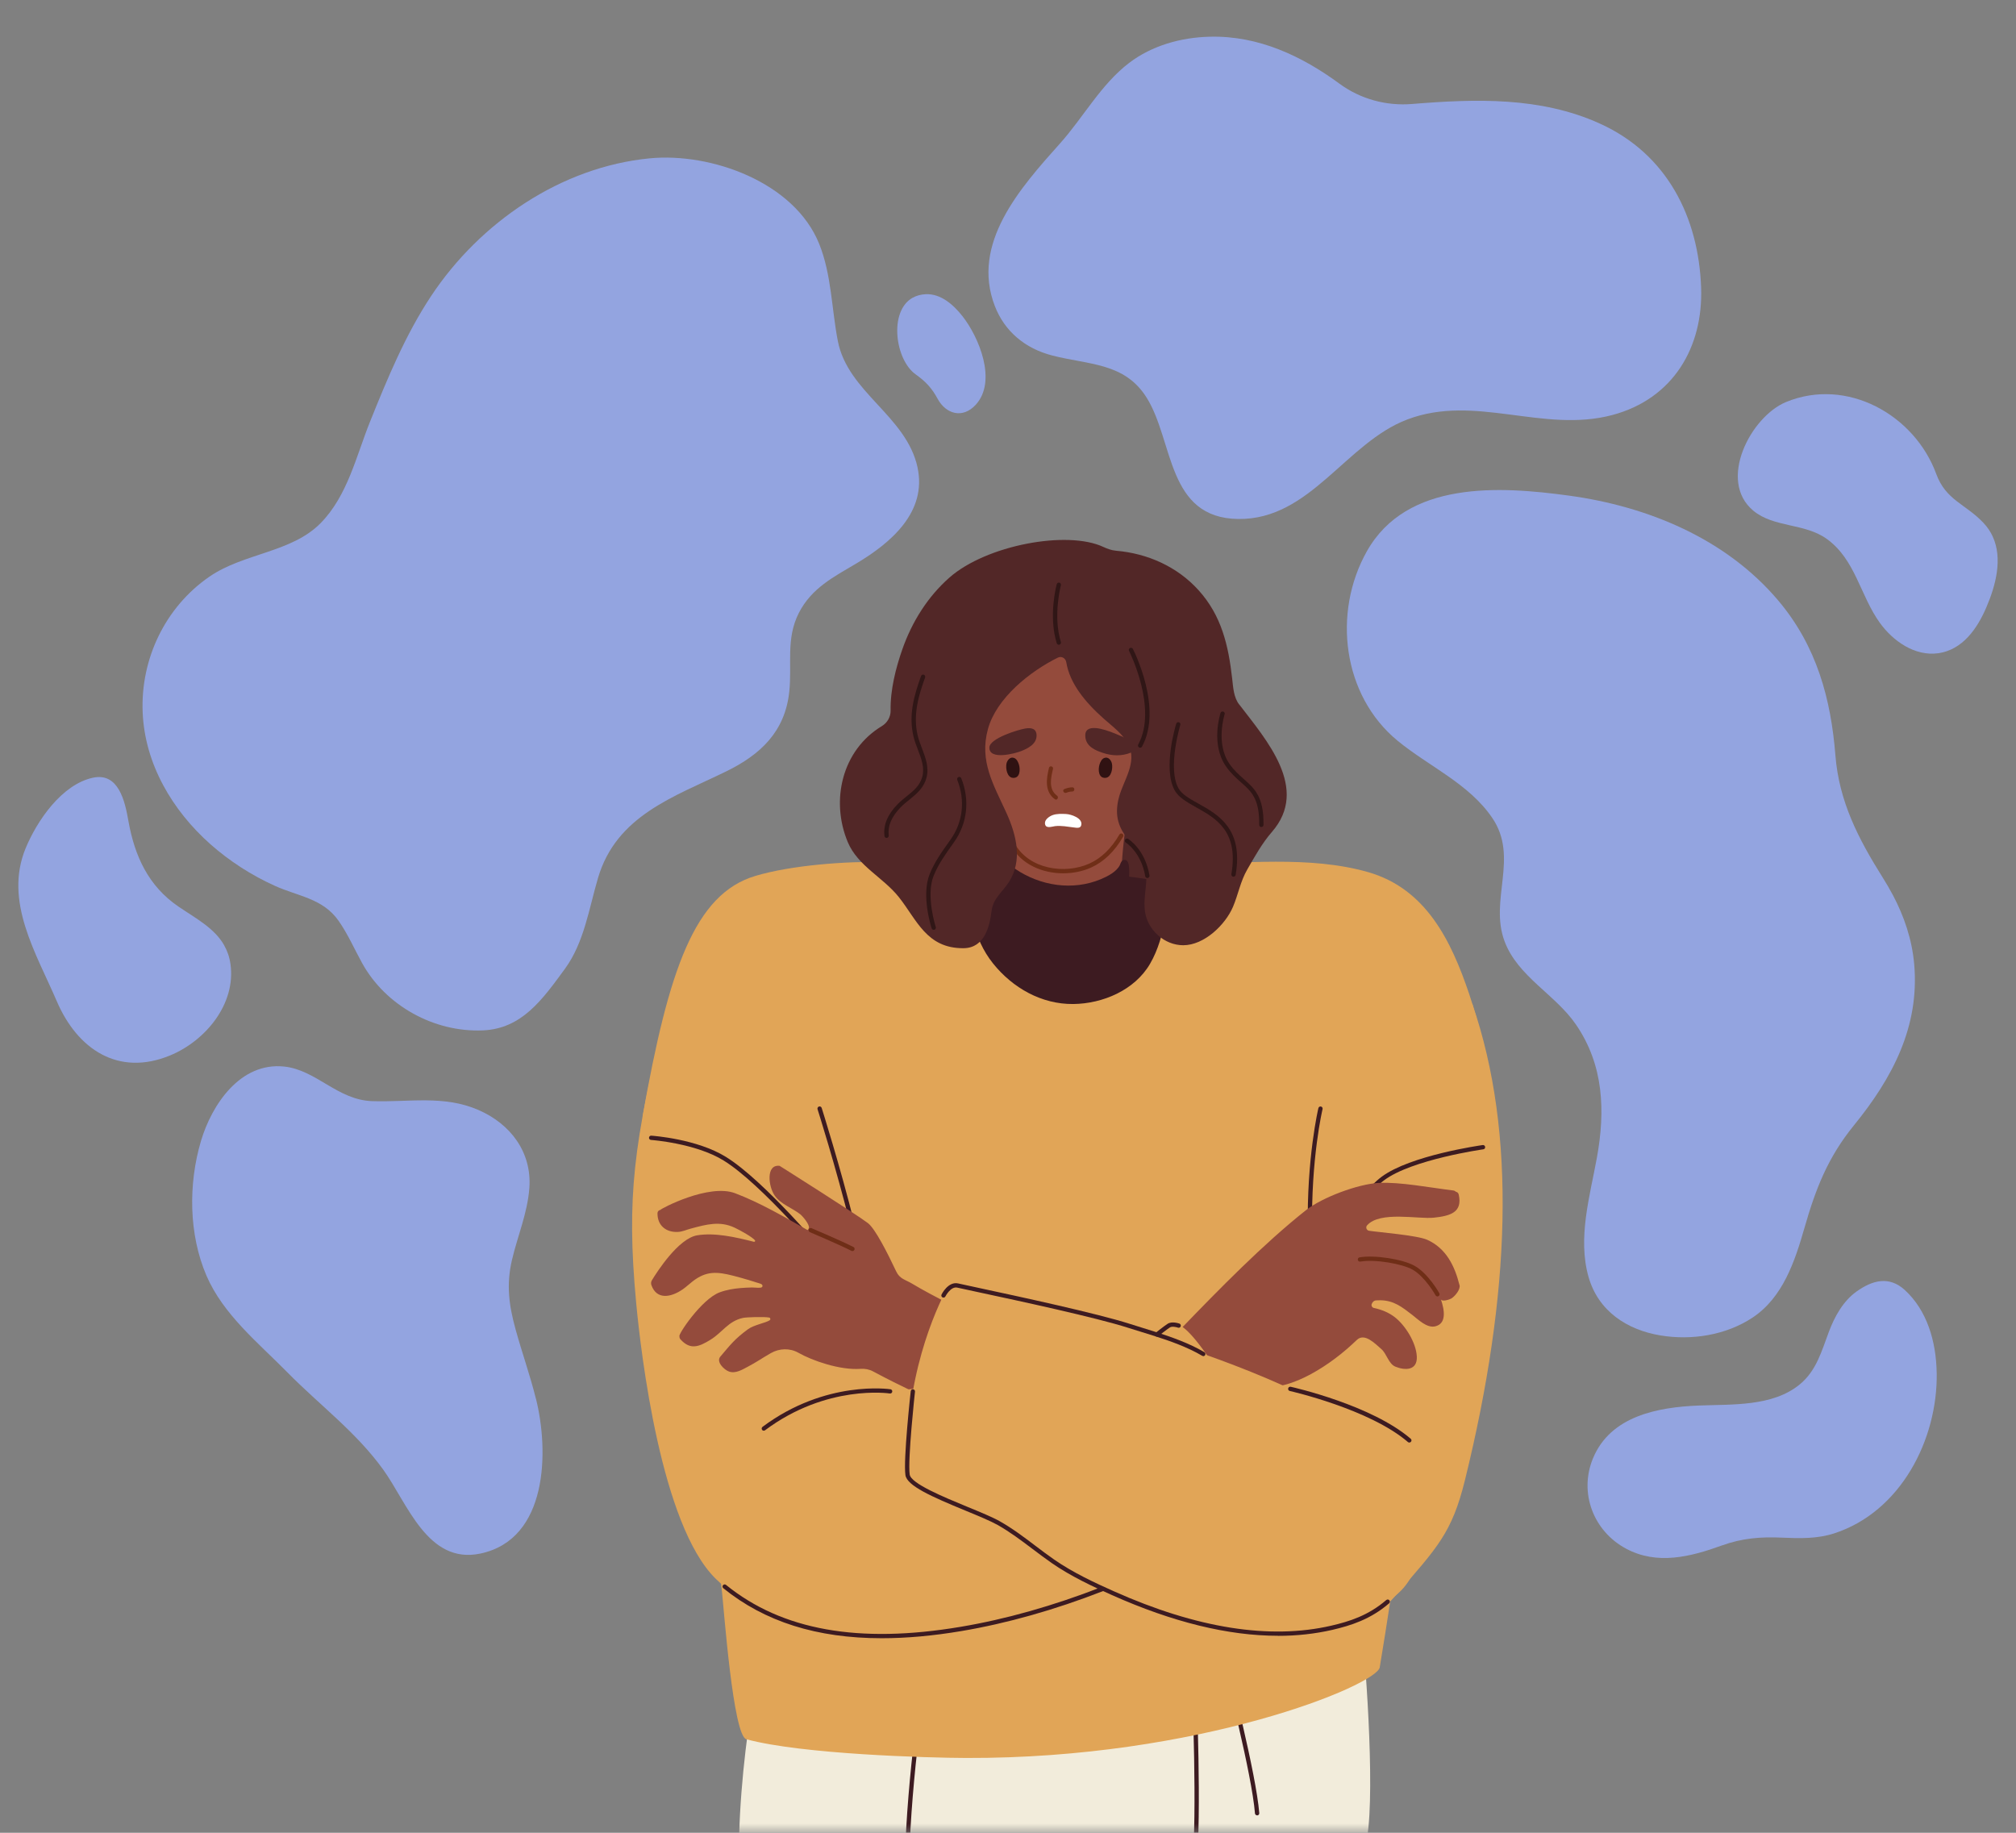 <svg width="110" height="100" viewBox="0 0 110 100" fill="none" xmlns="http://www.w3.org/2000/svg">
<rect x="0" y="0" width="110" height="100" fill="#808080" stroke="none"/>
<mask id="mask0_385_11912" style="mask-type:alpha" maskUnits="userSpaceOnUse" x="0" y="0" width="110" height="100">
<rect width="110" height="100" fill="#D9D9D9"/>
</mask>
<g mask="url(#mask0_385_11912)">
<path d="M63.481 44.301C62.899 43.712 62.133 43.204 61.318 43.011C60.42 42.8 59.901 43.387 59.074 43.599C58.818 43.665 53.749 42.953 53.977 42.967C54.146 44.193 52.349 47.827 52.518 49.056C52.61 49.711 59.61 49.911 60.216 50.301C60.749 50.646 61.59 50.082 62.067 49.864C62.856 49.502 64.076 49.107 64.646 48.417C65.6 47.266 64.329 45.159 63.481 44.301Z" fill="#522727"/>
<path d="M51.383 48.788C51.383 48.788 55.743 47.386 57.183 47.423C58.623 47.461 63.061 47.916 64.766 48.372C66.472 48.828 67.383 50.989 67.383 50.989L66.246 56.373L57.639 60.165L51.762 57.094L51.383 48.79V48.788Z" fill="#3D1B21"/>
<path d="M73.979 89.742C73.977 89.921 73.763 89.547 73.643 89.62C67.834 90.315 61.999 90.752 56.159 91.107C53.267 91.283 50.357 91.537 47.46 91.572C45.68 91.593 43.286 90.865 41.813 92.176C41.738 92.187 41.67 92.234 41.646 92.333C41.644 92.345 41.641 92.354 41.639 92.366C41.62 92.401 41.677 88.793 41.679 88.831C41.742 89.554 40.112 95.962 40.333 102.634C40.352 103.193 53.824 104.205 57.921 104.072C63.27 103.895 69.112 103.099 74.21 101.159C75.123 100.811 74.696 93.075 74.4 89.892C74.203 87.759 74.019 87.618 73.982 89.747L73.979 89.742Z" fill="#F2ECDB"/>
<path d="M61.637 43.766C61.663 43.625 61.466 43.566 61.433 43.7C61.372 43.657 61.294 43.629 61.236 43.651C59.239 44.358 57.151 44.602 55.055 44.379C54.917 44.365 54.919 44.593 55.055 44.607C55.065 44.607 55.076 44.607 55.086 44.609C55.074 44.625 55.067 44.647 55.069 44.675C55.142 45.744 55.206 46.387 55.262 47.458C55.318 48.527 55.276 49.554 54.816 50.992C54.799 51.043 54.792 51.081 54.82 51.111C54.801 51.158 54.811 51.21 54.867 51.238C55.96 51.767 56.974 51.969 58.177 51.955C59.211 51.943 60.336 51.774 61.128 51.013C61.163 50.98 61.186 50.909 61.2 50.836C61.276 50.865 61.374 50.806 61.341 50.705C61.005 49.65 61.137 48.346 61.203 47.249C61.271 46.08 61.421 44.919 61.642 43.77L61.637 43.766Z" fill="#944B3C"/>
<path d="M65.165 101.951C65.165 101.951 65.159 101.951 65.154 101.951C65.09 101.943 65.043 101.887 65.048 101.821C65.337 98.969 65.048 92.237 65.048 92.169C65.046 92.103 65.095 92.049 65.161 92.047C65.222 92.042 65.281 92.094 65.283 92.159C65.285 92.228 65.574 98.977 65.283 101.845C65.276 101.906 65.227 101.951 65.165 101.951Z" fill="#3D1B21"/>
<path d="M49.497 101.608C49.429 101.608 49.38 101.554 49.38 101.488C49.464 97.039 50.366 91.124 50.376 91.065C50.385 91.002 50.446 90.957 50.509 90.967C50.573 90.976 50.617 91.037 50.608 91.1C50.599 91.159 49.699 97.06 49.614 101.493C49.614 101.556 49.56 101.608 49.497 101.608Z" fill="#3D1B21"/>
<path d="M68.593 99.049C68.532 99.049 68.48 99.002 68.475 98.941C68.309 96.816 66.845 91.171 66.829 91.114C66.812 91.051 66.85 90.987 66.913 90.971C66.977 90.954 67.04 90.992 67.057 91.055C67.071 91.112 68.539 96.778 68.71 98.925C68.715 98.991 68.668 99.047 68.602 99.052C68.6 99.052 68.595 99.052 68.593 99.052V99.049Z" fill="#3D1B21"/>
<path d="M61.595 34.576C60.846 33.486 59.617 32.901 58.302 32.908C57.05 32.915 55.901 33.462 54.949 34.24C54.912 34.224 54.87 34.228 54.837 34.268C54.78 34.339 54.726 34.409 54.67 34.48C54.644 34.503 54.616 34.527 54.59 34.552C54.566 34.576 54.557 34.602 54.555 34.628C53.782 35.64 53.176 36.718 52.969 38.006C52.657 39.967 53.115 41.94 53.766 43.782C54.217 45.06 54.848 46.352 55.854 47.12C56.981 47.978 59.462 47.914 60.442 46.817C61.372 45.774 61.917 44.381 62.413 42.861C63.16 40.566 63.209 37.742 62.15 35.537C61.99 35.203 61.802 34.881 61.593 34.576H61.595Z" fill="#944B3C"/>
<path d="M61.708 50.534C61.672 49.78 61.637 49.026 61.604 48.274C61.586 47.865 61.71 47.008 61.419 46.926C61.196 46.862 61.144 47.114 61.104 47.2C60.925 47.565 60.434 47.816 60.077 47.966C58.525 48.617 56.765 48.337 55.393 47.407C55.358 47.384 55.292 47.325 55.231 47.264C55.142 47.179 54.996 47.21 54.949 47.323C54.806 47.666 54.858 48.065 54.83 48.427C54.778 49.084 54.639 49.73 54.51 50.377C54.491 50.468 54.327 50.945 54.428 51.027C55.577 51.974 56.721 52.939 58.299 52.888C59.666 52.841 61.026 51.927 61.597 50.708C61.607 50.687 61.609 50.666 61.607 50.644C61.663 50.644 61.717 50.607 61.715 50.534H61.708Z" fill="#3D1B21"/>
<path d="M81.257 59.383C81.097 57.635 80.726 55.906 80.167 54.245C79.185 51.33 77.809 48.49 74.649 47.585C71.45 46.669 67.764 47.132 64.482 47.146C64.379 47.146 64.313 47.205 64.282 47.28C64.245 47.299 64.205 47.322 64.188 47.374C63.665 49.063 63.655 51.041 62.746 52.594C61.91 54.024 60.174 54.764 58.562 54.781C56.831 54.8 55.255 53.902 54.188 52.573C53.037 51.137 53 49.582 52.422 47.935C52.168 47.217 51.823 47.144 51.123 47.132C50.157 47.118 49.194 47.064 48.228 47.036C46.192 46.982 43.19 47.203 41.221 47.79C37.907 48.776 36.481 52.887 35.064 60.9C35.818 62.685 37.613 60.433 38.621 62.089C38.879 62.288 39.069 62.589 39.116 62.984C39.159 63.134 39.17 63.28 39.152 63.416C39.579 68.953 38.231 72.213 38.449 77.757C38.545 80.196 39.121 84.438 39.396 86.865C39.499 87.786 40 94.699 40.723 94.897C43.765 95.719 50.655 95.911 52.706 95.918C65.445 95.963 75.124 91.941 75.283 90.974C76.949 80.98 77.649 73.177 78.095 63.08C78.72 62.73 79.361 62.394 80.019 62.068C81.212 61.476 81.365 60.637 81.25 59.385L81.257 59.383Z" fill="#E1A557"/>
<path d="M80.346 54.8C80.31 54.699 80.177 54.886 80.057 54.804C80.064 54.668 79.949 54.513 79.772 54.543C78.253 54.811 76.695 55.004 75.199 55.375C74.233 55.615 73.221 56.016 72.659 56.888C71.938 58.006 72.084 59.547 72.041 60.811L71.858 66.343C71.739 69.963 70.39 73.635 69.58 77.184C68.783 80.673 66.986 82.042 65.901 85.451C65.823 85.693 65.758 86.717 67.379 87.44C72.838 89.033 74.137 89.376 76.169 87.034C78.429 84.429 79.22 83.647 79.932 80.762C82.432 70.614 82.756 61.821 80.343 54.797L80.346 54.8Z" fill="#E1A557"/>
<path d="M58.01 47.649C56.885 47.649 55.739 47.174 55.168 46.152C55.137 46.096 55.156 46.023 55.212 45.992C55.269 45.962 55.339 45.981 55.372 46.037C56.15 47.43 58.104 47.719 59.441 47.118C60.089 46.824 60.641 46.291 61.08 45.532C61.113 45.476 61.184 45.457 61.24 45.49C61.297 45.523 61.315 45.593 61.282 45.65C60.82 46.453 60.232 47.019 59.537 47.334C59.077 47.543 58.543 47.649 58.008 47.649H58.01Z" fill="#6F2E17"/>
<path d="M36.722 53.794L36.302 55.316C34.566 62.364 34.181 65.347 34.707 71.037C34.975 73.921 36.079 83.217 39.046 86.134C40.822 87.88 43.422 89.049 45.938 89.049L49.598 86.325L48.689 76.996L50.148 76.294L42.621 55.61L36.72 53.789L36.722 53.794Z" fill="#E1A557"/>
<path d="M46.511 66.916C46.459 66.916 46.41 66.88 46.396 66.826C45.609 63.681 44.62 60.554 44.608 60.521C44.59 60.46 44.622 60.395 44.686 60.373C44.749 60.355 44.813 60.388 44.834 60.451C44.843 60.481 45.837 63.617 46.624 66.77C46.64 66.834 46.6 66.897 46.539 66.913C46.53 66.916 46.52 66.918 46.511 66.918V66.916Z" fill="#3D1B21"/>
<path d="M45.123 68.798C45.09 68.798 45.055 68.784 45.034 68.756C44.999 68.713 41.576 64.609 39.481 63.318C37.951 62.373 35.544 62.199 35.52 62.197C35.454 62.192 35.407 62.136 35.412 62.072C35.417 62.007 35.473 61.96 35.536 61.964C35.637 61.971 38.024 62.143 39.605 63.12C41.731 64.433 45.074 68.439 45.215 68.608C45.257 68.657 45.25 68.732 45.198 68.772C45.177 68.791 45.149 68.8 45.123 68.8V68.798Z" fill="#3D1B21"/>
<path d="M51.468 76.656C51.468 76.656 51.463 76.658 51.463 76.667C51.482 76.672 51.487 76.667 51.468 76.656Z" fill="#944B3C"/>
<path d="M51.463 76.667C51.463 76.667 51.454 76.667 51.447 76.663C51.451 76.721 51.454 76.782 51.458 76.841C51.472 76.85 51.458 76.71 51.463 76.667Z" fill="#944B3C"/>
<path d="M53.902 72.328C52.892 71.673 50.82 70.677 49.791 70.052C49.391 69.81 49.098 69.791 48.898 69.368C48.426 68.365 47.754 67.04 47.359 66.737C46.744 66.263 42.539 63.611 42.539 63.611C41.78 63.517 41.923 64.741 42.271 65.234C42.605 65.709 43.225 65.908 43.66 66.249C43.805 66.364 44.183 66.817 44.136 66.998C44.125 67.04 44.103 67.076 44.078 67.111C44.061 67.106 44.042 67.097 44.026 67.095C42.758 66.373 41.461 65.619 40.115 65.107C38.677 64.558 36.044 65.955 36.034 66.014C35.947 66.03 35.875 66.094 35.875 66.211C35.875 66.86 36.333 67.247 36.986 67.217C37.235 67.205 37.453 67.099 37.688 67.036C38.538 66.808 39.274 66.601 40.084 66.984C40.418 67.142 41.043 67.492 41.193 67.672C41.224 67.71 41.184 67.766 41.137 67.755C40.094 67.489 38.994 67.247 38.047 67.4C37.021 67.567 35.861 69.376 35.569 69.855C35.52 69.935 35.513 70.033 35.543 70.12C35.83 70.926 36.598 70.802 37.261 70.343C37.437 70.221 37.627 70.04 37.796 69.911C38.536 69.34 39.109 69.378 40.007 69.606C40.293 69.679 40.58 69.761 40.864 69.845C41.01 69.89 41.155 69.935 41.301 69.982C41.374 70.005 41.449 70.024 41.52 70.052C41.583 70.078 41.632 70.141 41.59 70.21C41.557 70.263 41.482 70.259 41.425 70.261C41.294 70.268 41.162 70.245 41.031 70.247C40.827 70.252 40.62 70.261 40.415 70.278C40.025 70.311 39.636 70.376 39.267 70.513C38.271 70.884 36.958 72.864 37.075 72.913C37.068 72.967 37.084 73.026 37.131 73.08C37.665 73.67 38.134 73.489 38.766 73.099C39.417 72.7 39.734 72.082 40.538 71.908C40.725 71.868 41.682 71.833 41.971 71.889C42.041 71.903 42.057 71.995 41.999 72.035C41.787 72.18 41.139 72.284 40.805 72.53C40.08 73.068 39.88 73.341 39.302 74.022C39.058 74.311 39.527 74.746 39.772 74.832C40.138 74.964 40.505 74.727 40.819 74.562C41.263 74.33 41.559 74.118 41.992 73.869C42.015 73.858 42.036 73.844 42.062 73.829C42.525 73.562 43.1 73.545 43.566 73.811C44.31 74.234 45.814 74.767 46.955 74.687C47.193 74.671 47.428 74.713 47.637 74.826C48.971 75.549 51.153 76.573 51.444 76.667C51.393 75.873 51.447 75.004 51.853 74.424C52.245 73.86 52.659 73.376 52.87 72.711C52.873 72.702 52.87 72.692 52.873 72.683C52.988 72.601 54.054 72.434 53.902 72.333V72.328Z" fill="#944B3C"/>
<path d="M55.946 39.748C55.548 39.814 53.996 40.286 53.984 40.784C53.965 41.496 55.396 41.113 55.729 40.977C56.063 40.841 56.554 40.613 56.559 40.138C56.561 39.767 56.298 39.69 55.946 39.748Z" fill="#522727"/>
<path d="M59.789 39.724C60.411 39.776 61.351 40.255 61.602 40.347C61.764 40.406 61.891 40.516 61.856 40.739C61.882 40.866 61.849 41.005 61.72 41.059C61.208 41.27 60.677 41.249 60.146 41.068C59.796 40.948 59.277 40.749 59.22 40.22C59.176 39.809 59.429 39.696 59.791 39.727L59.789 39.724Z" fill="#522727"/>
<path d="M71.478 67.2C71.414 67.2 71.36 67.148 71.36 67.085C71.29 63.19 71.929 60.486 71.936 60.461C71.952 60.397 72.013 60.359 72.077 60.374C72.14 60.388 72.178 60.451 72.164 60.514C72.156 60.54 71.525 63.218 71.595 67.08C71.595 67.146 71.546 67.198 71.48 67.2H71.478Z" fill="#3D1B21"/>
<path d="M67.616 38.442C67.313 38.048 67.287 37.514 67.233 37.038C67.028 35.222 66.657 33.599 65.401 32.206C64.228 30.909 62.608 30.195 60.895 30.049C60.655 30.028 60.428 29.946 60.209 29.845C58.236 28.914 53.808 29.746 51.802 31.515C50.613 32.563 49.758 33.937 49.236 35.424C48.882 36.434 48.574 37.63 48.595 38.764C48.602 39.112 48.416 39.438 48.118 39.617C45.943 40.928 45.306 43.674 46.258 45.948C46.8 47.245 48.193 47.876 49.044 48.948C50.03 50.19 50.554 51.75 52.572 51.736C53.735 51.727 54.003 50.512 54.101 49.721C54.193 48.992 54.682 48.701 55.05 48.125C55.79 46.967 55.485 45.605 54.907 44.339C54.202 42.795 53.429 41.534 53.904 39.784C54.364 38.088 56.213 36.622 57.724 35.88C57.919 35.783 58.144 35.912 58.179 36.129C58.37 37.296 59.215 38.318 60.235 39.222C60.691 39.626 61.294 40.07 61.572 40.625C62.056 41.595 61.308 42.575 61.064 43.465C60.818 44.364 60.951 45.065 61.546 45.781C62.121 46.472 62.568 46.904 62.551 47.898C62.539 48.52 62.382 49.138 62.478 49.763C62.631 50.749 63.535 51.574 64.562 51.574C65.701 51.574 66.855 50.468 67.278 49.474C67.564 48.797 67.682 48.086 68.055 47.442C68.466 46.732 68.859 46.016 69.401 45.391C71.464 43.023 69.091 40.369 67.621 38.442H67.616Z" fill="#522727"/>
<path d="M55.598 41.72C55.558 41.586 55.483 41.419 55.346 41.361C55.128 41.264 54.956 41.473 54.916 41.668C54.865 41.922 54.945 42.413 55.262 42.441C55.661 42.477 55.678 41.988 55.598 41.72Z" fill="#301212"/>
<path d="M59.991 41.72C60.031 41.586 60.106 41.419 60.242 41.361C60.461 41.264 60.632 41.473 60.672 41.668C60.724 41.922 60.644 42.413 60.327 42.441C59.927 42.477 59.911 41.988 59.991 41.72Z" fill="#301212"/>
<path d="M62.208 40.796C62.19 40.796 62.171 40.791 62.152 40.782C62.096 40.752 62.074 40.679 62.105 40.622C63.181 38.647 61.619 35.544 61.605 35.513C61.574 35.454 61.597 35.384 61.656 35.356C61.715 35.327 61.785 35.349 61.814 35.407C61.882 35.539 63.449 38.651 62.312 40.735C62.291 40.775 62.251 40.796 62.208 40.796Z" fill="#301616"/>
<path d="M57.773 35.179C57.724 35.179 57.677 35.147 57.66 35.097C57.2 33.617 57.639 31.945 57.66 31.874C57.677 31.811 57.74 31.776 57.803 31.792C57.867 31.809 57.902 31.874 57.886 31.935C57.881 31.952 57.444 33.613 57.886 35.027C57.904 35.088 57.869 35.154 57.808 35.175C57.797 35.179 57.785 35.179 57.773 35.179Z" fill="#301616"/>
<path d="M62.603 47.907C62.546 47.907 62.497 47.867 62.488 47.809C62.269 46.505 61.44 45.979 61.431 45.974C61.377 45.941 61.358 45.868 61.393 45.812C61.426 45.758 61.499 45.739 61.555 45.772C61.593 45.796 62.483 46.352 62.72 47.769C62.732 47.832 62.687 47.893 62.624 47.905C62.617 47.905 62.61 47.905 62.605 47.905L62.603 47.907Z" fill="#301616"/>
<path d="M48.377 45.72C48.318 45.72 48.266 45.675 48.259 45.617C48.191 45.018 48.421 44.454 48.966 43.89C49.126 43.726 49.302 43.585 49.471 43.448C49.84 43.152 50.188 42.873 50.324 42.38C50.458 41.884 50.275 41.402 50.08 40.895C49.993 40.665 49.901 40.428 49.845 40.19C49.558 38.992 49.892 37.9 50.256 36.885C50.277 36.824 50.345 36.793 50.406 36.815C50.468 36.836 50.498 36.904 50.477 36.965C50.124 37.947 49.803 39.002 50.073 40.136C50.127 40.357 50.209 40.578 50.298 40.81C50.498 41.332 50.705 41.87 50.55 42.441C50.395 43.007 50 43.324 49.62 43.632C49.455 43.763 49.286 43.9 49.136 44.054C48.642 44.564 48.431 45.065 48.492 45.589C48.499 45.652 48.452 45.711 48.389 45.718C48.384 45.718 48.379 45.718 48.374 45.718L48.377 45.72Z" fill="#301616"/>
<path d="M67.306 47.834C67.306 47.834 67.291 47.834 67.284 47.834C67.221 47.822 67.179 47.761 67.188 47.698C67.59 45.349 66.354 44.658 65.264 44.047C64.771 43.77 64.303 43.509 64.09 43.115C63.441 41.921 64.148 39.584 64.179 39.485C64.198 39.424 64.263 39.389 64.325 39.408C64.386 39.427 64.421 39.492 64.402 39.553C64.395 39.577 63.695 41.896 64.296 43.002C64.48 43.338 64.895 43.571 65.379 43.841C66.481 44.456 67.851 45.222 67.421 47.736C67.411 47.792 67.362 47.834 67.306 47.834Z" fill="#301616"/>
<path d="M72.333 68.798C72.314 68.798 72.297 68.793 72.279 68.786C72.22 68.758 72.197 68.685 72.227 68.629C72.295 68.492 73.925 65.291 75.389 64.205C76.958 63.04 80.743 62.5 80.902 62.476C80.966 62.467 81.027 62.512 81.034 62.577C81.043 62.641 80.999 62.702 80.933 62.709C80.895 62.714 77.047 63.263 75.528 64.393C74.109 65.446 72.45 68.701 72.434 68.734C72.413 68.774 72.373 68.798 72.328 68.798H72.333Z" fill="#3D1B21"/>
<path d="M68.823 45.125C68.758 45.125 68.706 45.071 68.706 45.005C68.727 43.579 68.276 43.18 67.705 42.677C67.447 42.449 67.156 42.191 66.892 41.813C66.054 40.608 66.575 38.97 66.596 38.9C66.618 38.839 66.681 38.804 66.744 38.825C66.805 38.846 66.841 38.912 66.82 38.973C66.815 38.989 66.312 40.568 67.085 41.679C67.332 42.034 67.602 42.271 67.86 42.501C68.452 43.025 68.964 43.476 68.941 45.01C68.941 45.073 68.887 45.125 68.823 45.125Z" fill="#301616"/>
<path d="M50.946 50.733C50.897 50.733 50.85 50.702 50.834 50.653C50.81 50.58 50.258 48.865 50.723 47.7C50.989 47.037 51.379 46.492 51.792 45.914L51.86 45.818C52.541 44.862 52.678 43.671 52.231 42.551C52.208 42.489 52.236 42.421 52.297 42.398C52.358 42.374 52.426 42.403 52.45 42.464C52.927 43.659 52.781 44.933 52.053 45.954L51.985 46.051C51.581 46.617 51.198 47.15 50.942 47.787C50.507 48.872 51.052 50.561 51.059 50.58C51.08 50.641 51.045 50.709 50.984 50.728C50.972 50.733 50.96 50.733 50.946 50.733Z" fill="#301616"/>
<path d="M79.634 70.115C79.378 69.087 78.917 68.114 77.87 67.644C77.327 67.4 75.178 67.228 74.703 67.153C74.562 67.13 74.499 66.961 74.595 66.855C75.297 66.063 77.4 66.531 78.236 66.439C79.122 66.343 79.812 66.159 79.594 65.18C79.573 65.084 79.509 65.037 79.436 65.025C79.401 64.987 79.354 64.962 79.291 64.954C77.971 64.792 76.415 64.487 75.25 64.541C74.104 64.595 72.131 65.337 71.245 66.04C68.934 67.874 66.535 70.325 64.473 72.462C63.993 72.695 64.193 72.695 64.156 72.732C63.514 73.371 63.23 73.597 62.69 74.323C62.502 74.576 62.417 74.696 62.537 75.02C62.697 75.453 63.446 75.885 63.796 76.155C64.503 76.702 65.255 77.179 66.04 77.607C66.159 77.672 66.27 77.621 66.331 77.534C66.406 77.675 66.599 77.738 66.761 77.456C67.684 76.832 68.454 76.312 69.378 75.688C70.39 75.594 71.344 75.126 72.187 74.583C72.643 74.29 73.075 73.961 73.486 73.609C73.674 73.447 73.857 73.277 74.038 73.106C74.456 72.709 75.025 73.308 75.365 73.602C75.671 73.865 75.76 74.414 76.141 74.569C76.667 74.783 77.346 74.785 77.306 74.01C77.268 73.258 76.683 72.319 76.108 71.87C75.765 71.605 75.375 71.452 74.966 71.365C74.872 71.346 74.816 71.252 74.842 71.161C74.877 71.041 74.973 70.959 75.088 70.952C75.166 70.947 75.241 70.945 75.319 70.945C76.063 70.956 76.498 71.316 77.057 71.743C77.381 71.992 77.856 72.481 78.318 72.366C78.92 72.216 78.835 71.523 78.617 70.884C78.673 71.053 79.101 70.9 79.185 70.851C79.375 70.738 79.7 70.362 79.638 70.115H79.634Z" fill="#944B3C"/>
<path d="M64.313 72.329C64.313 72.329 55.638 74.816 50.658 75.669C48.8 75.986 45.147 75.897 43.554 77.887C41.961 79.876 42.156 88.126 42.156 88.126C48.539 90.49 55.314 88.537 61.412 86.282C62.295 85.956 63.223 85.744 63.867 85.026C64.391 84.443 64.806 83.82 65.403 83.294C66.211 82.58 66.883 81.751 67.386 80.795C69.035 77.654 64.888 72.195 64.315 72.326L64.313 72.329Z" fill="#E1A557"/>
<path d="M75.121 78.514C68.769 73.637 54.172 70.609 52.029 70.186C51.87 70.156 51.71 70.231 51.632 70.374C51.116 71.352 49.264 75.242 49.52 80.469C49.53 80.64 49.638 80.793 49.795 80.856C50.653 81.204 53.364 82.334 53.916 82.836C57.031 85.681 69.429 92.618 76.171 87.037C79.453 84.321 75.119 78.514 75.119 78.514H75.121Z" fill="#E1A557"/>
<path d="M57.674 43.411C57.199 43.07 57.338 42.436 57.456 41.955C57.491 41.811 57.27 41.752 57.237 41.893C57.089 42.495 56.988 43.197 57.559 43.608C57.679 43.693 57.791 43.498 57.674 43.411Z" fill="#6F2E17"/>
<path d="M58.511 42.958C58.356 42.96 58.215 42.995 58.071 43.056C57.937 43.115 58.053 43.31 58.186 43.254C58.29 43.209 58.398 43.188 58.511 43.186C58.656 43.183 58.656 42.955 58.511 42.958Z" fill="#6F2E17"/>
<path d="M58.179 44.414C57.932 44.404 57.669 44.39 57.432 44.475C57.275 44.531 57.012 44.703 57.016 44.909C57.026 45.245 57.388 45.097 57.566 45.076C57.911 45.034 58.257 45.109 58.6 45.149C58.724 45.163 58.945 45.215 58.994 45.034C59.107 44.632 58.416 44.425 58.179 44.416V44.414Z" fill="white"/>
<path d="M58.455 52.605C57.938 52.605 57.343 52.535 56.662 52.373C56.599 52.359 56.561 52.295 56.575 52.232C56.592 52.169 56.653 52.129 56.716 52.145C59.697 52.864 60.916 51.708 61.379 50.954C61.518 50.726 61.586 50.461 61.572 50.186L61.529 49.251C61.515 48.943 61.485 47.978 61.485 47.978L61.72 47.971C61.72 47.971 61.748 48.934 61.762 49.239L61.804 50.174C61.818 50.496 61.741 50.808 61.576 51.076C61.189 51.708 60.31 52.605 58.45 52.605H58.455Z" fill="#3D1B21"/>
<path d="M69.725 89.251C67.014 89.251 63.984 88.508 60.677 87.033C59.636 86.568 58.435 86.011 57.383 85.281C57.028 85.034 56.681 84.771 56.343 84.517C55.736 84.059 55.107 83.585 54.433 83.204C54.043 82.986 53.385 82.713 52.69 82.427C50.817 81.656 49.488 81.066 49.403 80.484C49.283 79.645 49.676 76.056 49.692 75.905C49.699 75.84 49.758 75.793 49.821 75.802C49.885 75.809 49.932 75.868 49.925 75.931C49.92 75.969 49.521 79.643 49.636 80.453C49.706 80.947 51.482 81.677 52.779 82.213C53.484 82.502 54.148 82.776 54.55 83.002C55.238 83.39 55.873 83.869 56.486 84.334C56.822 84.588 57.169 84.851 57.519 85.093C58.553 85.811 59.742 86.361 60.773 86.822C65.297 88.842 69.288 89.474 72.641 88.699C73.62 88.473 74.661 88.147 75.64 87.301C75.69 87.259 75.763 87.263 75.807 87.313C75.85 87.362 75.845 87.435 75.796 87.479C74.778 88.358 73.705 88.694 72.695 88.929C71.755 89.145 70.764 89.255 69.728 89.255L69.725 89.251Z" fill="#3D1B21"/>
<path d="M65.652 73.99C65.631 73.99 65.612 73.985 65.593 73.973C64.783 73.496 63.824 73.161 62.993 72.895C62.755 72.82 62.518 72.745 62.283 72.674C62.039 72.599 61.797 72.524 61.56 72.449C59.805 71.885 55.605 70.981 53.347 70.497C52.868 70.393 52.483 70.311 52.231 70.255C51.872 70.175 51.588 70.729 51.585 70.734C51.557 70.793 51.487 70.816 51.428 70.788C51.369 70.76 51.346 70.689 51.374 70.631C51.388 70.6 51.74 69.905 52.281 70.027C52.532 70.083 52.917 70.165 53.396 70.269C55.656 70.755 59.866 71.662 61.632 72.228C61.867 72.303 62.109 72.378 62.354 72.454C62.589 72.526 62.828 72.599 63.065 72.677C63.909 72.947 64.884 73.287 65.713 73.776C65.769 73.809 65.788 73.882 65.755 73.936C65.734 73.973 65.694 73.995 65.654 73.995L65.652 73.99Z" fill="#3D1B21"/>
<path d="M76.9 78.709C76.871 78.709 76.845 78.7 76.822 78.681C74.729 76.881 70.421 75.904 70.376 75.895C70.312 75.881 70.273 75.817 70.287 75.754C70.301 75.69 70.362 75.65 70.428 75.665C70.606 75.704 74.837 76.665 76.975 78.502C77.024 78.544 77.029 78.62 76.986 78.667C76.963 78.695 76.93 78.707 76.897 78.707L76.9 78.709Z" fill="#3D1B21"/>
<path d="M41.677 78.063C41.642 78.063 41.606 78.047 41.583 78.016C41.543 77.965 41.555 77.892 41.606 77.852C45.053 75.275 48.553 75.796 48.588 75.801C48.651 75.81 48.696 75.871 48.684 75.935C48.675 75.998 48.616 76.043 48.55 76.031C48.518 76.026 45.109 75.521 41.745 78.037C41.724 78.054 41.698 78.061 41.675 78.061L41.677 78.063Z" fill="#3D1B21"/>
<path d="M48.109 89.385C44.569 89.385 41.719 88.481 39.466 86.655C39.417 86.615 39.408 86.54 39.45 86.491C39.49 86.442 39.565 86.432 39.614 86.475C42.668 88.948 46.854 89.698 52.41 88.763C54.877 88.349 57.463 87.619 60.099 86.594C60.16 86.571 60.228 86.601 60.251 86.66C60.275 86.721 60.244 86.789 60.185 86.813C57.536 87.844 54.933 88.577 52.452 88.995C50.902 89.256 49.457 89.385 48.111 89.385H48.109Z" fill="#3D1B21"/>
<path d="M63.127 72.93C63.091 72.93 63.058 72.916 63.035 72.885C62.995 72.834 63.002 72.761 63.054 72.721C63.072 72.707 63.517 72.352 63.712 72.228C63.944 72.079 64.311 72.204 64.353 72.218C64.414 72.239 64.444 72.307 64.423 72.368C64.402 72.43 64.334 72.462 64.273 72.439C64.198 72.411 63.953 72.352 63.838 72.425C63.655 72.542 63.206 72.899 63.202 72.904C63.181 72.921 63.155 72.93 63.129 72.93H63.127Z" fill="#3D1B21"/>
<path d="M46.511 68.263C46.492 68.263 46.474 68.258 46.457 68.248C45.842 67.931 44.207 67.236 44.19 67.229C44.132 67.203 44.103 67.135 44.129 67.074C44.155 67.015 44.223 66.987 44.284 67.013C44.352 67.041 45.945 67.72 46.568 68.039C46.626 68.07 46.648 68.14 46.617 68.197C46.596 68.237 46.556 68.26 46.514 68.26L46.511 68.263Z" fill="#6F2E17"/>
<path d="M78.433 70.736C78.394 70.736 78.354 70.714 78.33 70.674C78.326 70.665 77.757 69.657 77.069 69.27C76.517 68.96 75.039 68.692 74.224 68.835C74.16 68.844 74.099 68.805 74.088 68.739C74.076 68.675 74.118 68.614 74.184 68.603C74.992 68.462 76.535 68.699 77.184 69.065C77.931 69.486 78.511 70.517 78.534 70.559C78.565 70.616 78.546 70.689 78.49 70.719C78.471 70.728 78.452 70.733 78.433 70.733V70.736Z" fill="#6F2E17"/>
<path d="M103.273 48.821C103.108 48.508 102.927 48.2 102.737 47.897C101.41 45.785 100.348 43.749 100.146 41.214C99.904 38.165 99.141 35.264 97.026 32.764C94.17 29.386 89.911 27.629 85.608 27.042C81.811 26.523 76.765 26.215 74.585 30.072C72.692 33.427 73.254 37.944 76.253 40.413C77.963 41.82 80.162 42.758 81.433 44.642C82.882 46.793 81.255 49.098 82.091 51.35C82.805 53.277 84.858 54.254 85.986 55.896C87.508 58.111 87.597 60.613 87.13 63.178C86.747 65.276 86.073 67.548 86.676 69.671C87.203 71.527 88.762 72.561 90.604 72.864C92.309 73.146 94.189 72.85 95.643 71.879C97.285 70.78 97.936 68.814 98.455 67.005C99.07 64.863 99.726 63.16 101.159 61.398C103.249 58.828 104.746 56.025 104.445 52.605C104.325 51.254 103.898 50 103.275 48.821H103.273Z" fill="#93A4E0"/>
<path d="M92.819 15.693C92.683 11.881 90.985 8.406 87.275 6.734C84.041 5.277 80.522 5.39 77.043 5.674C75.633 5.789 74.224 5.404 73.085 4.565C71.031 3.057 68.671 1.939 66.018 2.003C64.442 2.04 62.856 2.482 61.609 3.433C60.073 4.603 59.11 6.405 57.843 7.821C55.682 10.239 52.953 13.281 54.285 16.708C54.82 18.085 55.936 19.015 57.407 19.395C59.406 19.912 61.362 19.776 62.565 21.698C64.05 24.065 63.655 28.273 67.571 28.317C71.494 28.362 73.434 24.152 76.796 22.884C80.498 21.486 84.201 23.645 87.966 22.647C91.323 21.754 92.934 18.912 92.819 15.695V15.693Z" fill="#93A4E0"/>
<path d="M108.735 29.283C108.612 29.015 108.443 28.759 108.218 28.522C107.229 27.481 106.176 27.3 105.646 25.853C104.464 22.64 100.783 20.565 97.454 21.935C95.53 22.726 93.7 26.224 95.664 27.862C96.789 28.799 98.474 28.531 99.686 29.412C101.246 30.544 101.497 32.494 102.568 33.979C103.282 34.97 104.473 35.82 105.754 35.642C107.09 35.456 107.889 34.291 108.382 33.138C108.899 31.933 109.28 30.479 108.732 29.28L108.735 29.283Z" fill="#93A4E0"/>
<path d="M105.672 74.919C105.646 73.168 105.136 71.487 103.929 70.382C103.066 69.596 102.15 69.861 101.3 70.467C100.567 70.991 100.107 71.827 99.794 72.654C99.395 73.711 99.118 74.78 98.206 75.532C96.721 76.756 94.511 76.615 92.704 76.688C90.456 76.777 87.872 77.254 86.916 79.577C86.143 81.456 86.944 83.544 88.72 84.496C90.426 85.41 92.244 84.942 93.95 84.324C95.051 83.927 96.068 83.843 97.234 83.897C98.199 83.939 99.155 83.965 100.085 83.662C103.708 82.485 105.726 78.55 105.674 74.921L105.672 74.919Z" fill="#93A4E0"/>
<path d="M50.063 25.496C49.448 22.684 46.262 21.416 45.715 18.606C45.372 16.844 45.374 14.984 44.696 13.302C43.34 9.94 38.806 8.317 35.456 8.639C30.61 9.106 26.187 12.134 23.525 16.149C22.118 18.272 21.143 20.643 20.194 22.999C19.433 24.887 18.968 27.042 17.497 28.54C15.914 30.154 13.304 30.171 11.427 31.463C9.02 33.121 7.666 35.945 7.784 38.858C7.897 41.681 9.407 44.223 11.481 46.062C12.529 46.99 13.723 47.756 14.996 48.332C16.274 48.91 17.615 49.015 18.475 50.242C18.98 50.963 19.334 51.778 19.76 52.551C21.049 54.881 23.695 56.335 26.354 56.22C28.468 56.126 29.581 54.562 30.829 52.854C31.876 51.416 32.137 49.57 32.63 47.902C33.636 44.498 36.758 43.485 39.617 42.092C41.496 41.176 42.833 39.919 43.065 37.744C43.225 36.25 42.868 34.857 43.587 33.445C44.282 32.083 45.485 31.481 46.732 30.739C48.607 29.623 50.596 27.937 50.061 25.494L50.063 25.496Z" fill="#93A4E0"/>
<path d="M49.786 16.25C48.485 16.999 48.846 19.63 49.958 20.424C50.507 20.816 50.841 21.169 51.158 21.756C51.609 22.592 52.527 22.867 53.244 22.08C54.416 20.793 53.415 18.39 52.511 17.246C52.027 16.633 51.341 16.015 50.507 16.052C50.225 16.067 49.988 16.137 49.788 16.252L49.786 16.25Z" fill="#93A4E0"/>
<path d="M12.242 51.592C11.709 50.641 10.683 50.108 9.736 49.464C8.094 48.343 7.345 46.709 7.004 44.78C6.816 43.711 6.468 42.13 5.064 42.435C3.361 42.807 2.014 44.792 1.397 46.286C0.206 49.18 1.97 52.001 3.1 54.632C4.22 57.239 6.45 58.757 9.285 57.585C11.207 56.791 12.881 54.785 12.576 52.607C12.522 52.217 12.405 51.886 12.238 51.592H12.242Z" fill="#93A4E0"/>
<path d="M29.241 76.317C28.924 75.041 28.475 73.782 28.127 72.516C27.768 71.21 27.622 70.094 27.932 68.757C28.24 67.437 28.785 66.183 28.884 64.816C29.024 62.863 27.852 61.32 26.102 60.561C24.204 59.737 22.292 60.15 20.3 60.08C18.411 60.014 17.26 58.379 15.505 58.193C13.114 57.942 11.557 60.263 10.965 62.257C10.272 64.597 10.293 67.343 11.268 69.608C12.184 71.731 14.096 73.268 15.679 74.877C17.434 76.66 19.426 78.128 20.908 80.183C22.229 82.016 23.33 85.37 26.208 84.766C29.908 83.989 29.957 79.173 29.245 76.321L29.241 76.317Z" fill="#93A4E0"/>
</g>
</svg>
